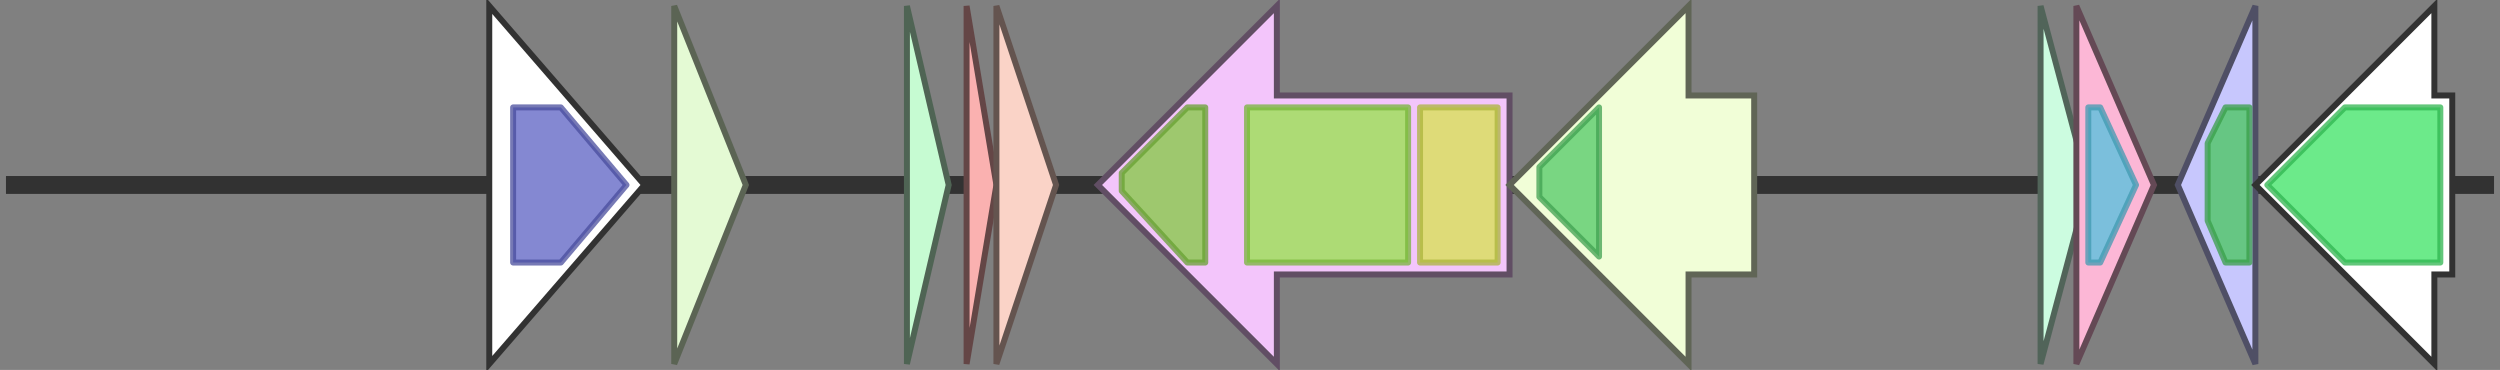 <svg version="1.1" baseProfile="full" xmlns="http://www.w3.org/2000/svg" width="419" height="62">
	<rect width="100%" height="100%" fill="#808080" stroke="none"/>
	<line x1="1" y1="31" x2="418" y2="31" style="stroke:rgb(50,50,50); stroke-width:3 "/>
	<g>
		<title>stbB</title>
		<polygon class="stbB" points="378,16 378,16 378,1 365,31 378,61 378,46 378,46" fill="rgb(199,199,253)" fill-opacity="1.0" stroke="rgb(79,79,101)" stroke-width="1" />
		<g>
			<title>PF10784</title>
			<polygon class="PF10784" points="370,24 373,18 377,18 377,44 373,44 370,37" stroke-linejoin="round" width="7" height="26" fill="rgb(70,197,91)" stroke="rgb(56,157,72)" stroke-width="1" opacity="0.75" />
		</g>
	</g>
	<g>
		<polygon class="NoName" points="411,16 408,16 408,1 378,31 408,61 408,46 411,46" fill="rgb(255,255,255)" fill-opacity="1.0" stroke="rgb(50,50,50)" stroke-width="1" />
		<g>
			<title>PF06406</title>
			<polygon class="PF06406" points="380,31 393,18 409,18 409,44 393,44" stroke-linejoin="round" width="31" height="26" fill="rgb(59,226,99)" stroke="rgb(47,180,79)" stroke-width="1" opacity="0.75" />
		</g>
	</g>
	<g>
		<polygon class="NoName" points="82,16 82,16 82,1 108,31 82,61 82,46 82,46" fill="rgb(255,255,255)" fill-opacity="1.0" stroke="rgb(50,50,50)" stroke-width="1" />
		<g>
			<title>PF00589</title>
			<polygon class="PF00589" points="86,18 94,18 105,31 105,31 94,44 86,44" stroke-linejoin="round" width="19" height="26" fill="rgb(91,96,195)" stroke="rgb(72,76,156)" stroke-width="1" opacity="0.75" />
		</g>
	</g>
	<g>
		<title>cmi</title>
		<polygon class="cmi" points="113,16 113,16 113,1 125,31 113,61 113,46 113,46" fill="rgb(228,250,212)" fill-opacity="1.0" stroke="rgb(91,100,84)" stroke-width="1" />
	</g>
	<g>
		<title>cvi</title>
		<polygon class="cvi" points="152,16 152,16 152,1 159,31 152,61 152,46 152,46" fill="rgb(198,251,210)" fill-opacity="1.0" stroke="rgb(79,100,84)" stroke-width="1" />
	</g>
	<g>
		<title>mclI</title>
		<polygon class="mclI" points="162,16 162,16 162,1 167,31 162,61 162,46 162,46" fill="rgb(250,177,176)" fill-opacity="1.0" stroke="rgb(100,70,70)" stroke-width="1" />
	</g>
	<g>
		<title>mclC</title>
		<polygon class="mclC" points="167,16 167,16 167,1 177,31 167,61 167,46 167,46" fill="rgb(250,211,199)" fill-opacity="1.0" stroke="rgb(100,84,79)" stroke-width="1" />
	</g>
	<g>
		<title>mclB</title>
		<polygon class="mclB" points="253,16 214,16 214,1 184,31 214,61 214,46 253,46" fill="rgb(243,197,251)" fill-opacity="1.0" stroke="rgb(97,78,100)" stroke-width="1" />
		<g>
			<title>PF00005</title>
			<polygon class="PF00005" points="188,29 199,18 202,18 202,44 199,44 188,32" stroke-linejoin="round" width="14" height="26" fill="rgb(129,201,63)" stroke="rgb(103,160,50)" stroke-width="1" opacity="0.75" />
		</g>
		<g>
			<title>PF00664</title>
			<rect class="PF00664" x="209" y="18" stroke-linejoin="round" width="27" height="26" fill="rgb(149,226,73)" stroke="rgb(119,180,58)" stroke-width="1" opacity="0.75" />
		</g>
		<g>
			<title>PF03412</title>
			<rect class="PF03412" x="238" y="18" stroke-linejoin="round" width="13" height="26" fill="rgb(214,226,77)" stroke="rgb(171,180,61)" stroke-width="1" opacity="0.75" />
		</g>
	</g>
	<g>
		<title>mclA</title>
		<polygon class="mclA" points="294,16 283,16 283,1 253,31 283,61 283,46 294,46" fill="rgb(241,254,215)" fill-opacity="1.0" stroke="rgb(96,101,86)" stroke-width="1" />
		<g>
			<title>PF13437</title>
			<polygon class="PF13437" points="258,28 268,18 268,43 258,33" stroke-linejoin="round" width="10" height="26" fill="rgb(82,200,102)" stroke="rgb(65,160,81)" stroke-width="1" opacity="0.75" />
		</g>
	</g>
	<g>
		<title>pemI</title>
		<polygon class="pemI" points="342,16 342,16 342,1 350,31 342,61 342,46 342,46" fill="rgb(204,252,224)" fill-opacity="1.0" stroke="rgb(81,100,89)" stroke-width="1" />
	</g>
	<g>
		<title>pemK</title>
		<polygon class="pemK" points="348,16 348,16 348,1 361,31 348,61 348,46 348,46" fill="rgb(252,183,214)" fill-opacity="1.0" stroke="rgb(100,73,85)" stroke-width="1" />
		<g>
			<title>PF02452</title>
			<polygon class="PF02452" points="350,18 352,18 358,31 352,44 350,44" stroke-linejoin="round" width="10" height="26" fill="rgb(81,193,221)" stroke="rgb(64,154,176)" stroke-width="1" opacity="0.75" />
		</g>
	</g>
</svg>
